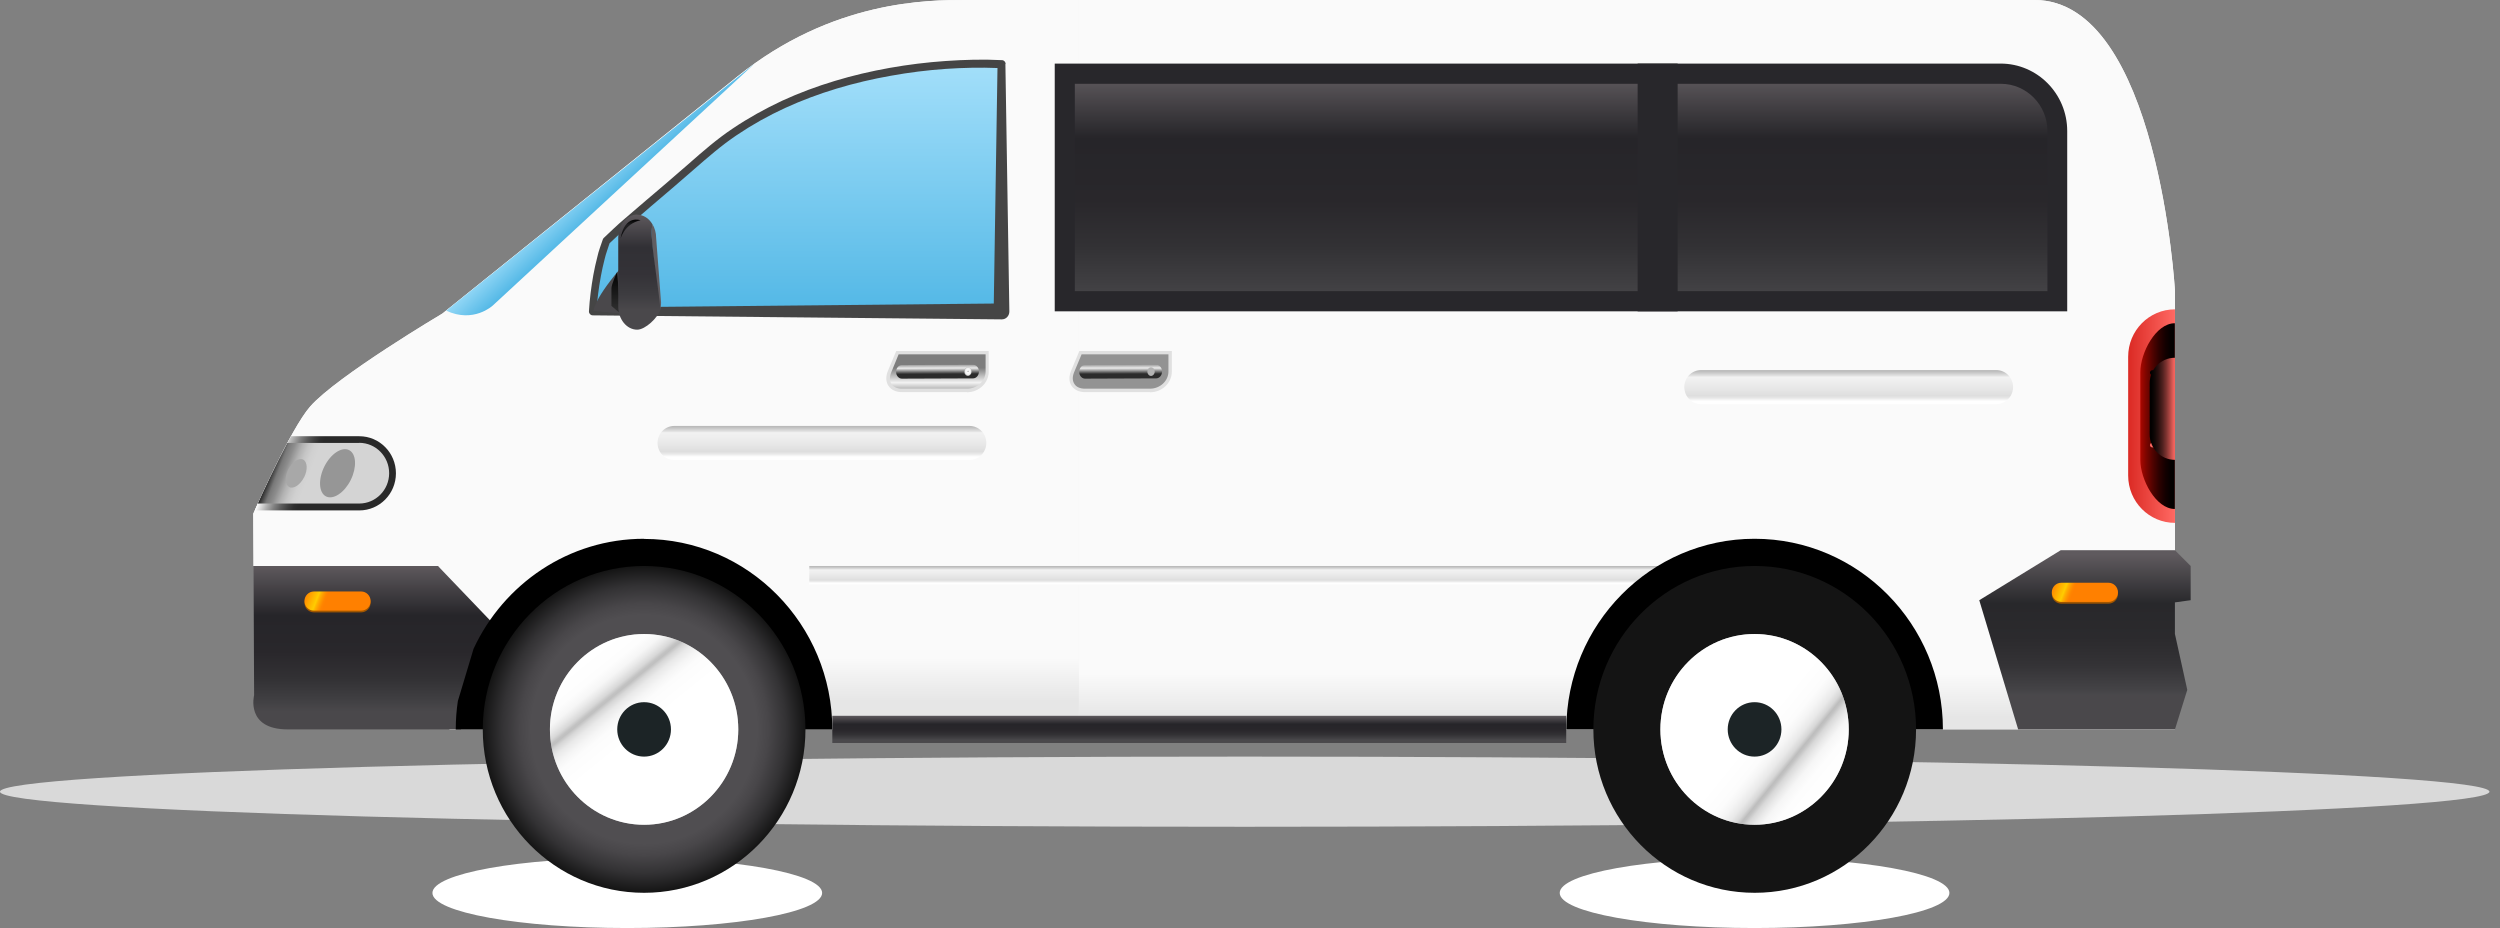 <svg width="132" height="49" viewBox="0 0 132 49" fill="none" xmlns="http://www.w3.org/2000/svg">
<rect x="0" y="0" width="132" height="49" fill="#808080" stroke="none"/>
<path style="mix-blend-mode:multiply" d="M43.409 47.147C43.409 48.168 38.802 49 33.12 49C27.439 49 22.832 48.176 22.832 47.147C22.832 46.119 27.439 45.295 33.12 45.295C38.802 45.295 43.409 46.127 43.409 47.147Z" fill="url(#paint0_radial_101_18449)"/>
<path style="mix-blend-mode:multiply" opacity="0.7" d="M131.443 41.801C131.443 42.822 102.019 43.654 65.718 43.654C29.417 43.654 0 42.822 0 41.801C0 40.78 29.432 39.949 65.718 39.949C102.004 39.949 131.443 40.78 131.443 41.801Z" fill="url(#paint1_radial_101_18449)"/>
<path d="M107.417 0H56.968V38.512H114.839V15.373C114.839 15.373 113.958 0 107.417 0Z" fill="url(#paint2_linear_101_18449)"/>
<path style="mix-blend-mode:multiply" d="M107.417 0H56.968V38.512H114.839V15.373C114.839 15.373 113.958 0 107.417 0Z" fill="url(#paint3_linear_101_18449)"/>
<path d="M50.987 0C49.023 0 43.946 0 38.929 4.046L23.362 16.553C23.362 16.553 17.792 19.857 16.381 21.46C15.321 22.663 13.372 27.124 13.372 27.124L13.387 29.884H23.123L25.49 32.636L23.728 38.512H56.967V0H50.987Z" fill="url(#paint4_linear_101_18449)"/>
<path style="mix-blend-mode:multiply" d="M50.987 0C49.023 0 43.946 0 38.929 4.046L23.362 16.553C23.362 16.553 17.792 19.857 16.381 21.46C15.321 22.663 13.372 27.124 13.372 27.124L13.387 29.884H23.123L25.49 32.636L23.728 38.512H56.967V0H50.987Z" fill="url(#paint5_linear_101_18449)"/>
<path d="M93.269 29.884H42.73V30.859H93.269V29.884Z" fill="url(#paint6_linear_101_18449)"/>
<path d="M23.123 29.884H13.387L13.417 36.712C13.417 36.712 12.947 38.512 15.194 38.512H24.34L26.027 32.916L23.123 29.884Z" fill="url(#paint7_linear_101_18449)"/>
<path d="M34.008 28.447C30.029 28.447 26.595 30.829 25.004 34.255L24.175 37.015C24.101 37.506 24.064 38.005 24.064 38.519H43.946C43.946 32.969 39.489 28.455 34.008 28.455V28.447Z" fill="black"/>
<path d="M42.528 38.512C42.528 43.276 38.713 47.14 34.009 47.14C29.305 47.14 25.49 43.276 25.49 38.512C25.49 33.748 29.305 29.884 34.009 29.884C38.713 29.884 42.528 33.748 42.528 38.512Z" fill="url(#paint8_radial_101_18449)"/>
<path d="M34.009 43.548C31.268 43.548 29.036 41.287 29.036 38.512C29.036 35.737 31.268 33.476 34.009 33.476C36.749 33.476 38.981 35.737 38.981 38.512C38.981 41.287 36.749 43.548 34.009 43.548Z" fill="url(#paint9_radial_101_18449)"/>
<path style="mix-blend-mode:multiply" d="M34.009 43.548C31.268 43.548 29.036 41.287 29.036 38.512C29.036 35.737 31.268 33.476 34.009 33.476C36.749 33.476 38.981 35.737 38.981 38.512C38.981 41.287 36.749 43.548 34.009 43.548Z" fill="url(#paint10_linear_101_18449)"/>
<path d="M34.008 39.949C33.224 39.949 32.59 39.306 32.59 38.512C32.59 37.718 33.224 37.075 34.008 37.075C34.792 37.075 35.427 37.718 35.427 38.512C35.427 39.306 34.792 39.949 34.008 39.949Z" fill="#1C2426"/>
<path d="M115.667 31.691V29.884L114.838 29.052H108.805L104.505 31.691L106.558 38.512H114.838L115.488 36.425L114.838 33.483V31.805L115.667 31.691Z" fill="url(#paint11_linear_101_18449)"/>
<path d="M52.876 3.388C52.876 3.388 43.401 2.692 37.181 8.197C34.755 10.344 33.008 11.713 32.007 12.719C31.38 14.382 31.283 16.439 31.283 16.439H52.868V3.388H52.876Z" fill="url(#paint12_linear_101_18449)"/>
<path d="M52.667 3.592C51.763 3.554 50.845 3.577 49.941 3.637C48.963 3.705 47.993 3.826 47.037 4C45.111 4.34 43.222 4.892 41.452 5.702C40.564 6.11 39.713 6.586 38.906 7.131C38.093 7.675 37.361 8.318 36.614 8.968C35.868 9.619 35.121 10.261 34.359 10.904L33.239 11.872C32.866 12.197 32.523 12.537 32.157 12.87L32.202 12.794C32.112 13.089 31.993 13.377 31.925 13.679C31.843 13.982 31.784 14.284 31.724 14.594C31.612 15.207 31.53 15.834 31.492 16.454L31.291 16.235L52.876 16.023L52.465 16.439L52.667 3.584V3.592ZM53.085 3.388L53.294 16.447C53.294 16.674 53.122 16.863 52.898 16.863H52.883L31.298 16.651C31.186 16.651 31.097 16.56 31.097 16.447V16.432C31.134 15.781 31.216 15.154 31.328 14.518C31.388 14.201 31.455 13.883 31.537 13.573C31.604 13.256 31.724 12.953 31.828 12.643C31.836 12.613 31.858 12.59 31.873 12.568C32.239 12.227 32.597 11.872 32.978 11.554L34.106 10.586C34.86 9.951 35.606 9.309 36.353 8.658C37.092 8.008 37.854 7.342 38.682 6.79C39.511 6.231 40.385 5.747 41.288 5.323C42.191 4.908 43.125 4.56 44.081 4.272C45.029 3.985 45.999 3.758 46.977 3.584C47.955 3.41 48.941 3.289 49.926 3.221C50.919 3.153 51.905 3.123 52.906 3.176C53.01 3.176 53.092 3.267 53.1 3.373L53.085 3.388Z" fill="#454545"/>
<path d="M31.336 16.416L32.986 16.568V13.906C31.336 15.781 31.336 16.416 31.336 16.416Z" fill="url(#paint13_linear_101_18449)"/>
<path d="M39.84 3.357L26.012 16.137C26.012 16.137 24.997 17.082 23.556 16.401L39.84 3.357Z" fill="url(#paint14_linear_101_18449)"/>
<path d="M32.583 14.367C32.583 14.367 32.284 14.987 32.284 15.237V16.152L32.77 16.568L32.583 14.367Z" fill="url(#paint15_linear_101_18449)"/>
<path d="M34.838 16.417C34.883 16.28 34.905 16.129 34.905 15.97L34.644 12.553C34.644 12.288 34.569 12.038 34.45 11.834C34.3 12.553 34.532 13.732 34.838 16.417Z" fill="url(#paint16_linear_101_18449)"/>
<path d="M33.643 11.328C33.091 11.328 32.643 11.872 32.643 12.553V16.182C32.643 16.855 33.091 17.407 33.643 17.407C34.069 17.407 34.733 16.787 34.875 16.333C34.569 13.649 34.307 12.553 34.449 11.842C34.27 11.532 33.972 11.335 33.636 11.335L33.643 11.328Z" fill="url(#paint17_linear_101_18449)"/>
<path style="mix-blend-mode:screen" d="M33.822 11.63C33.822 11.63 32.979 11.305 32.77 12.59C32.77 12.59 32.964 11.819 33.822 11.63Z" fill="url(#paint18_linear_101_18449)"/>
<path d="M19.569 31.827C19.569 32.107 19.345 32.334 19.069 32.334H16.575C16.299 32.334 16.075 32.107 16.075 31.827C16.075 31.548 16.299 31.321 16.575 31.321H19.069C19.345 31.321 19.569 31.548 19.569 31.827Z" fill="#A15600"/>
<path d="M19.569 31.737C19.569 32.016 19.345 32.243 19.069 32.243H16.575C16.299 32.243 16.075 32.016 16.075 31.737C16.075 31.457 16.299 31.23 16.575 31.23H19.069C19.345 31.23 19.569 31.457 19.569 31.737Z" fill="url(#paint19_linear_101_18449)"/>
<path d="M46.97 19.623C46.739 20.175 47.03 20.613 47.62 20.613H51.054C51.644 20.613 52.122 20.167 52.122 19.615V18.617H47.388L46.97 19.615V19.623Z" fill="url(#paint20_linear_101_18449)"/>
<path d="M51.054 20.704H47.62C47.306 20.704 47.052 20.583 46.91 20.371C46.768 20.16 46.761 19.88 46.88 19.585L47.321 18.534H52.204V19.623C52.204 20.22 51.689 20.712 51.054 20.712V20.704ZM47.448 18.708L47.06 19.653C46.963 19.887 46.963 20.107 47.067 20.273C47.172 20.439 47.373 20.523 47.627 20.523H51.062C51.599 20.523 52.04 20.114 52.04 19.615V18.708H47.455H47.448Z" fill="#E0E0E0"/>
<path d="M51.689 19.615C51.689 19.812 51.554 19.971 51.39 19.978L47.62 19.993C47.455 19.993 47.313 19.834 47.313 19.638C47.313 19.441 47.448 19.275 47.612 19.275L51.383 19.26C51.547 19.26 51.689 19.419 51.689 19.615Z" fill="url(#paint21_linear_101_18449)"/>
<path d="M51.3 19.623C51.3 19.744 51.211 19.849 51.106 19.849C51.002 19.849 50.912 19.751 50.912 19.623C50.912 19.494 51.002 19.396 51.106 19.396C51.211 19.396 51.3 19.494 51.3 19.623Z" fill="url(#paint22_radial_101_18449)"/>
<path d="M56.639 19.623C56.408 20.175 56.699 20.613 57.289 20.613H60.716C61.306 20.613 61.776 20.167 61.776 19.615V18.617H57.042L56.624 19.615L56.639 19.623Z" fill="url(#paint23_linear_101_18449)"/>
<path d="M60.715 20.704H57.288C56.975 20.704 56.721 20.583 56.579 20.371C56.437 20.16 56.43 19.88 56.549 19.585L56.99 18.534H61.873V19.623C61.873 20.22 61.358 20.712 60.723 20.712L60.715 20.704ZM57.109 18.708L56.714 19.653C56.617 19.887 56.617 20.107 56.729 20.273C56.833 20.439 57.035 20.523 57.288 20.523H60.715C61.253 20.523 61.694 20.114 61.694 19.615V18.708H57.109Z" fill="#E0E0E0"/>
<path d="M61.358 19.615C61.358 19.812 61.223 19.971 61.059 19.978L57.288 19.993C57.124 19.993 56.982 19.834 56.982 19.638C56.982 19.441 57.117 19.275 57.281 19.275L61.051 19.26C61.216 19.26 61.358 19.419 61.358 19.615Z" fill="url(#paint24_linear_101_18449)"/>
<path d="M60.969 19.623C60.969 19.744 60.88 19.849 60.775 19.849C60.671 19.849 60.581 19.751 60.581 19.623C60.581 19.494 60.663 19.396 60.775 19.396C60.887 19.396 60.969 19.494 60.969 19.623Z" fill="url(#paint25_radial_101_18449)"/>
<path d="M111.829 31.366C111.829 31.646 111.605 31.873 111.329 31.873H108.835C108.559 31.873 108.335 31.646 108.335 31.366C108.335 31.086 108.559 30.859 108.835 30.859H111.329C111.605 30.859 111.829 31.086 111.829 31.366Z" fill="#A15600"/>
<path d="M111.829 31.275C111.829 31.555 111.605 31.782 111.329 31.782H108.835C108.559 31.782 108.335 31.555 108.335 31.275C108.335 30.995 108.559 30.769 108.835 30.769H111.329C111.605 30.769 111.829 30.995 111.829 31.275Z" fill="url(#paint26_linear_101_18449)"/>
<path d="M82.696 37.794H43.946V39.23H82.696V37.794Z" fill="url(#paint27_linear_101_18449)"/>
<path d="M52.077 23.388C52.077 23.88 51.681 24.288 51.188 24.288H35.606C35.114 24.288 34.718 23.887 34.718 23.388C34.718 22.889 35.114 22.489 35.606 22.489H51.188C51.681 22.489 52.077 22.889 52.077 23.388Z" fill="url(#paint28_linear_101_18449)"/>
<path d="M106.29 20.439C106.29 20.931 105.894 21.339 105.401 21.339H89.819C89.326 21.339 88.931 20.939 88.931 20.439C88.931 19.94 89.326 19.54 89.819 19.54H105.401C105.894 19.54 106.29 19.94 106.29 20.439Z" fill="url(#paint29_linear_101_18449)"/>
<path style="mix-blend-mode:multiply" d="M102.929 47.147C102.929 48.168 98.323 49 92.641 49C86.959 49 82.353 48.176 82.353 47.147C82.353 46.119 86.959 45.295 92.641 45.295C98.323 45.295 102.929 46.127 102.929 47.147Z" fill="url(#paint30_radial_101_18449)"/>
<path d="M92.641 28.447C87.16 28.447 82.703 32.962 82.703 38.512H102.586C102.586 32.962 98.128 28.447 92.641 28.447Z" fill="black"/>
<path d="M101.168 38.512C101.168 43.276 97.353 47.14 92.649 47.14C87.945 47.14 84.13 43.276 84.13 38.512C84.13 33.748 87.945 29.884 92.649 29.884C97.353 29.884 101.168 33.748 101.168 38.512Z" fill="url(#paint31_radial_101_18449)"/>
<path d="M92.641 43.548C89.901 43.548 87.669 41.287 87.669 38.512C87.669 35.737 89.901 33.476 92.641 33.476C95.382 33.476 97.614 35.737 97.614 38.512C97.614 41.287 95.382 43.548 92.641 43.548Z" fill="url(#paint32_radial_101_18449)"/>
<path style="mix-blend-mode:multiply" d="M92.641 43.548C89.901 43.548 87.669 41.287 87.669 38.512C87.669 35.737 89.901 33.476 92.641 33.476C95.382 33.476 97.614 35.737 97.614 38.512C97.614 41.287 95.382 43.548 92.641 43.548Z" fill="url(#paint33_linear_101_18449)"/>
<path d="M92.641 39.949C91.857 39.949 91.223 39.306 91.223 38.512C91.223 37.718 91.857 37.075 92.641 37.075C93.425 37.075 94.06 37.718 94.06 38.512C94.06 39.306 93.425 39.949 92.641 39.949Z" fill="#1C2426"/>
<path d="M112.367 18.829V25.105C112.367 26.489 113.472 27.608 114.839 27.608V16.333C113.472 16.333 112.367 17.452 112.367 18.836V18.829Z" fill="url(#paint34_linear_101_18449)"/>
<path style="mix-blend-mode:screen" d="M113.009 19.645V24.288C113.009 25.309 113.823 26.874 114.831 26.874V17.067C113.823 17.067 113.009 18.632 113.009 19.653V19.645Z" fill="url(#paint35_linear_101_18449)"/>
<path style="mix-blend-mode:screen" d="M114.674 19.676C114.674 19.744 114.614 19.804 114.547 19.804H113.644C113.576 19.804 113.517 19.744 113.517 19.676C113.517 19.608 113.576 19.547 113.644 19.547H114.547C114.614 19.547 114.674 19.608 114.674 19.676Z" fill="url(#paint36_linear_101_18449)"/>
<path style="mix-blend-mode:screen" d="M114.674 20.439C114.674 20.507 114.614 20.568 114.547 20.568H113.644C113.576 20.568 113.517 20.515 113.517 20.439C113.517 20.371 113.576 20.311 113.644 20.311H114.547C114.614 20.311 114.674 20.364 114.674 20.439Z" fill="url(#paint37_linear_101_18449)"/>
<path style="mix-blend-mode:screen" d="M114.674 21.203C114.674 21.271 114.614 21.324 114.547 21.324H113.644C113.576 21.324 113.517 21.271 113.517 21.203C113.517 21.135 113.576 21.075 113.644 21.075H114.547C114.614 21.075 114.674 21.135 114.674 21.203Z" fill="url(#paint38_linear_101_18449)"/>
<path style="mix-blend-mode:screen" d="M114.674 21.974C114.674 22.042 114.614 22.103 114.547 22.103H113.644C113.576 22.103 113.517 22.05 113.517 21.974C113.517 21.906 113.576 21.853 113.644 21.853H114.547C114.614 21.853 114.674 21.906 114.674 21.974Z" fill="url(#paint39_linear_101_18449)"/>
<path style="mix-blend-mode:screen" d="M114.674 22.738C114.674 22.806 114.614 22.867 114.547 22.867H113.644C113.576 22.867 113.517 22.814 113.517 22.738C113.517 22.67 113.576 22.61 113.644 22.61H114.547C114.614 22.61 114.674 22.663 114.674 22.738Z" fill="url(#paint40_linear_101_18449)"/>
<path style="mix-blend-mode:screen" d="M114.674 23.502C114.674 23.57 114.614 23.623 114.547 23.623H113.644C113.576 23.623 113.517 23.57 113.517 23.502C113.517 23.434 113.576 23.373 113.644 23.373H114.547C114.614 23.373 114.674 23.426 114.674 23.502Z" fill="url(#paint41_linear_101_18449)"/>
<path style="mix-blend-mode:overlay" d="M113.502 20.243V22.927C113.502 23.676 114.099 24.281 114.838 24.281V18.889C114.099 18.889 113.502 19.494 113.502 20.243Z" fill="url(#paint42_linear_101_18449)"/>
<path d="M55.69 16.439V3.357H105.632C107.573 3.357 109.149 4.953 109.149 6.919V16.439H55.69Z" fill="#28272B"/>
<path d="M56.751 15.373V4.424H105.64C106.999 4.424 108.104 5.543 108.104 6.919V15.373H56.751Z" fill="url(#paint43_linear_101_18449)"/>
<path d="M88.58 3.357H86.467V16.439H88.58V3.357Z" fill="#28272B"/>
<path d="M18.964 23.033H15.366C14.559 24.492 13.708 26.368 13.454 26.95H18.972C20.039 26.95 20.905 26.073 20.905 24.991C20.905 23.91 20.039 23.033 18.972 23.033H18.964Z" fill="url(#paint44_linear_101_18449)"/>
<path d="M18.965 23.388H15.172C14.552 24.545 13.94 25.869 13.611 26.587H18.965C19.838 26.587 20.547 25.869 20.547 24.984C20.547 24.099 19.838 23.381 18.965 23.381V23.388Z" fill="url(#paint45_linear_101_18449)"/>
<path d="M18.517 25.347C18.181 26.02 17.591 26.405 17.21 26.209C16.829 26.012 16.792 25.302 17.128 24.628C17.464 23.956 18.054 23.57 18.435 23.767C18.815 23.963 18.853 24.666 18.517 25.347Z" fill="#969696"/>
<path d="M16.052 25.203C15.851 25.604 15.5 25.831 15.276 25.718C15.044 25.596 15.022 25.181 15.223 24.78C15.425 24.379 15.776 24.152 16.007 24.266C16.231 24.387 16.261 24.802 16.052 25.211V25.203Z" fill="#A8A8A8"/>
<defs>
<radialGradient id="paint0_radial_101_18449" cx="0" cy="0" r="1" gradientUnits="userSpaceOnUse" gradientTransform="translate(33.12 134.649) scale(10.109 1.741)">
<stop stop-color="#545454"/>
<stop offset="0.16" stop-color="#7D7D7D"/>
<stop offset="0.35" stop-color="#ABABAB"/>
<stop offset="0.54" stop-color="#CFCFCF"/>
<stop offset="0.72" stop-color="#E9E9E9"/>
<stop offset="0.88" stop-color="#F9F9F9"/>
<stop offset="1" stop-color="white"/>
</radialGradient>
<radialGradient id="paint1_radial_101_18449" cx="0" cy="0" r="1" gradientUnits="userSpaceOnUse" gradientTransform="translate(65.965 129.218) scale(64.598 1.741)">
<stop stop-color="#545454"/>
<stop offset="0.16" stop-color="#7D7D7D"/>
<stop offset="0.35" stop-color="#ABABAB"/>
<stop offset="0.54" stop-color="#CFCFCF"/>
<stop offset="0.72" stop-color="#E9E9E9"/>
<stop offset="0.88" stop-color="#F9F9F9"/>
<stop offset="1" stop-color="white"/>
</radialGradient>
<linearGradient id="paint2_linear_101_18449" x1="85.907" y1="-0.65" x2="85.907" y2="37.869" gradientUnits="userSpaceOnUse">
<stop stop-color="white"/>
<stop offset="0.03" stop-color="#FAFAFA"/>
<stop offset="0.09" stop-color="#F2F2F2"/>
<stop offset="0.26" stop-color="#FAFAFA"/>
<stop offset="0.48" stop-color="white"/>
<stop offset="0.71" stop-color="#FDFDFD"/>
<stop offset="0.8" stop-color="#F6F6F6"/>
<stop offset="0.82" stop-color="#F2F2F2"/>
<stop offset="0.93" stop-color="#F0F0F0"/>
<stop offset="0.97" stop-color="#E9E9E9"/>
<stop offset="0.99" stop-color="#DDDDDD"/>
<stop offset="1" stop-color="#D9D9D9"/>
</linearGradient>
<linearGradient id="paint3_linear_101_18449" x1="85.907" y1="-0.65" x2="85.907" y2="37.869" gradientUnits="userSpaceOnUse">
<stop offset="0.94" stop-color="#FAFAFA"/>
<stop offset="1" stop-color="#E6E6E6"/>
</linearGradient>
<linearGradient id="paint4_linear_101_18449" x1="23.22" y1="1.384" x2="56.688" y2="38.384" gradientUnits="userSpaceOnUse">
<stop stop-color="#E6E6E6"/>
<stop offset="0.28" stop-color="#FAFAFA"/>
<stop offset="0.42" stop-color="#F7F7F7"/>
</linearGradient>
<linearGradient id="paint5_linear_101_18449" x1="35.173" y1="-1.104" x2="35.173" y2="37.022" gradientUnits="userSpaceOnUse">
<stop offset="0.94" stop-color="#FAFAFA"/>
<stop offset="1" stop-color="#E6E6E6"/>
</linearGradient>
<linearGradient id="paint6_linear_101_18449" x1="68.003" y1="29.884" x2="68.003" y2="30.859" gradientUnits="userSpaceOnUse">
<stop stop-color="#B5B5B5"/>
<stop offset="0.06" stop-color="#C2C2C2"/>
<stop offset="0.18" stop-color="#E5E5E5"/>
<stop offset="0.21" stop-color="#F2F2F2"/>
<stop offset="0.53" stop-color="#E8E8E8"/>
<stop offset="0.76" stop-color="#DEDEDE"/>
<stop offset="0.83" stop-color="#E8E8E8"/>
<stop offset="0.92" stop-color="white"/>
<stop offset="1" stop-color="white"/>
</linearGradient>
<linearGradient id="paint7_linear_101_18449" x1="19.696" y1="29.831" x2="19.696" y2="39.366" gradientUnits="userSpaceOnUse">
<stop stop-color="#5F5A5E"/>
<stop offset="0.28" stop-color="#262529"/>
<stop offset="0.48" stop-color="#29272B"/>
<stop offset="0.63" stop-color="#323134"/>
<stop offset="0.76" stop-color="#424144"/>
<stop offset="0.81" stop-color="#4A484B"/>
</linearGradient>
<radialGradient id="paint8_radial_101_18449" cx="0" cy="0" r="1" gradientUnits="userSpaceOnUse" gradientTransform="translate(34.009 38.512) scale(8.519 8.628)">
<stop offset="0.7" stop-color="#504E51"/>
<stop offset="0.77" stop-color="#484649"/>
<stop offset="0.88" stop-color="#333234"/>
<stop offset="1" stop-color="#141414"/>
</radialGradient>
<radialGradient id="paint9_radial_101_18449" cx="0" cy="0" r="1" gradientUnits="userSpaceOnUse" gradientTransform="translate(34.009 38.512) scale(4.973 5.036)">
<stop stop-color="white"/>
<stop offset="0.1" stop-color="#DCDCDC"/>
<stop offset="0.19" stop-color="#C5C5C5"/>
<stop offset="0.25" stop-color="#BDBDBD"/>
<stop offset="0.28" stop-color="#C9C9C9"/>
<stop offset="0.37" stop-color="#DEDEDE"/>
<stop offset="0.45" stop-color="#EBEBEB"/>
<stop offset="0.52" stop-color="#F0F0F0"/>
<stop offset="0.68" stop-color="#F0F0F0"/>
<stop offset="0.7" stop-color="#F0F0F0"/>
<stop offset="0.85" stop-color="#EEEEEE"/>
<stop offset="0.9" stop-color="#E7E7E7"/>
<stop offset="0.93" stop-color="#DBDBDB"/>
<stop offset="0.96" stop-color="#CACACA"/>
<stop offset="0.99" stop-color="#B4B4B4"/>
<stop offset="1" stop-color="#A8A8A8"/>
</radialGradient>
<linearGradient id="paint10_linear_101_18449" x1="30.992" y1="34.701" x2="37.24" y2="42.404" gradientUnits="userSpaceOnUse">
<stop stop-color="white"/>
<stop offset="0.11" stop-color="#FDFDFD"/>
<stop offset="0.16" stop-color="#F6F6F6"/>
<stop offset="0.19" stop-color="#E9E9E9"/>
<stop offset="0.22" stop-color="#D8D8D8"/>
<stop offset="0.24" stop-color="#C2C2C2"/>
<stop offset="0.25" stop-color="#C0C0C0"/>
<stop offset="0.27" stop-color="#D7D7D7"/>
<stop offset="0.3" stop-color="#E9E9E9"/>
<stop offset="0.34" stop-color="#F5F5F5"/>
<stop offset="0.38" stop-color="#FCFCFC"/>
<stop offset="0.49" stop-color="white"/>
<stop offset="0.93" stop-color="white"/>
<stop offset="1" stop-color="white"/>
</linearGradient>
<linearGradient id="paint11_linear_101_18449" x1="110.082" y1="29.294" x2="110.082" y2="38.429" gradientUnits="userSpaceOnUse">
<stop stop-color="#5F5A5E"/>
<stop offset="0.28" stop-color="#28282B"/>
<stop offset="0.48" stop-color="#2B2A2D"/>
<stop offset="0.64" stop-color="#343336"/>
<stop offset="0.78" stop-color="#444346"/>
<stop offset="0.81" stop-color="#4A484B"/>
</linearGradient>
<linearGradient id="paint12_linear_101_18449" x1="42.079" y1="3.357" x2="42.079" y2="16.439" gradientUnits="userSpaceOnUse">
<stop stop-color="#A3DFFA"/>
<stop offset="1" stop-color="#53B8E6"/>
</linearGradient>
<linearGradient id="paint13_linear_101_18449" x1="32.157" y1="3.584" x2="32.157" y2="16.568" gradientUnits="userSpaceOnUse">
<stop stop-color="#5F5A5E"/>
<stop offset="0.28" stop-color="#313035"/>
<stop offset="0.51" stop-color="#343237"/>
<stop offset="0.68" stop-color="#3D3C40"/>
<stop offset="0.81" stop-color="#4A484B"/>
</linearGradient>
<linearGradient id="paint14_linear_101_18449" x1="31.037" y1="9.135" x2="32.256" y2="10.48" gradientUnits="userSpaceOnUse">
<stop stop-color="#A3DFFA"/>
<stop offset="1" stop-color="#53B8E6"/>
</linearGradient>
<linearGradient id="paint15_linear_101_18449" x1="32.531" y1="14.367" x2="32.531" y2="16.568" gradientUnits="userSpaceOnUse">
<stop/>
<stop offset="1" stop-color="#333333"/>
</linearGradient>
<linearGradient id="paint16_linear_101_18449" x1="34.659" y1="-11.214" x2="34.659" y2="17.158" gradientUnits="userSpaceOnUse">
<stop stop-color="#5F5A5E"/>
<stop offset="0.28" stop-color="#313035"/>
<stop offset="0.46" stop-color="#343237"/>
<stop offset="0.59" stop-color="#3D3C40"/>
<stop offset="0.72" stop-color="#4D4B50"/>
<stop offset="0.81" stop-color="#605D61"/>
</linearGradient>
<linearGradient id="paint17_linear_101_18449" x1="33.755" y1="11.297" x2="33.755" y2="17.543" gradientUnits="userSpaceOnUse">
<stop stop-color="#5F5A5E"/>
<stop offset="0.28" stop-color="#313035"/>
<stop offset="0.51" stop-color="#343237"/>
<stop offset="0.68" stop-color="#3D3C40"/>
<stop offset="0.81" stop-color="#4A484B"/>
</linearGradient>
<linearGradient id="paint18_linear_101_18449" x1="33.3" y1="11.592" x2="33.3" y2="12.598" gradientUnits="userSpaceOnUse">
<stop/>
<stop offset="0.28" stop-color="#1F1E21"/>
<stop offset="0.48" stop-color="#1C1B1D"/>
<stop offset="0.64" stop-color="#131214"/>
<stop offset="0.78" stop-color="#030304"/>
<stop offset="0.81"/>
</linearGradient>
<linearGradient id="paint19_linear_101_18449" x1="17.292" y1="31.525" x2="16.273" y2="31.125" gradientUnits="userSpaceOnUse">
<stop offset="0.01" stop-color="#FF8000"/>
<stop offset="0.1" stop-color="#FF8500"/>
<stop offset="0.21" stop-color="#FF9600"/>
<stop offset="0.34" stop-color="#FFB000"/>
<stop offset="0.44" stop-color="#FFCC00"/>
<stop offset="0.79" stop-color="#FFA300"/>
<stop offset="1" stop-color="#FF8900"/>
</linearGradient>
<linearGradient id="paint20_linear_101_18449" x1="49.501" y1="18.625" x2="49.501" y2="20.621" gradientUnits="userSpaceOnUse">
<stop offset="0.4" stop-color="#7D7D7D"/>
<stop offset="0.79" stop-color="#F2F2F2"/>
<stop offset="1" stop-color="#A8A8A8"/>
</linearGradient>
<linearGradient id="paint21_linear_101_18449" x1="49.495" y1="19.252" x2="49.498" y2="19.97" gradientUnits="userSpaceOnUse">
<stop stop-color="#999999"/>
<stop offset="0.26" stop-color="#EBEBEB"/>
<stop offset="0.69" stop-color="#2B2B2B"/>
</linearGradient>
<radialGradient id="paint22_radial_101_18449" cx="0" cy="0" r="1" gradientUnits="userSpaceOnUse" gradientTransform="translate(51.114 19.61) scale(0.194 0.23)">
<stop stop-color="#9E9E9E"/>
<stop offset="0.28" stop-color="#FAFAFA"/>
<stop offset="0.5" stop-color="#F7F7F7"/>
<stop offset="0.66" stop-color="#F4F4F4"/>
<stop offset="0.77" stop-color="#EBEBEB"/>
<stop offset="0.86" stop-color="#DCDCDC"/>
<stop offset="0.94" stop-color="#C6C6C6"/>
<stop offset="1" stop-color="#B3B3B3"/>
</radialGradient>
<linearGradient id="paint23_linear_101_18449" x1="59.17" y1="-2.82195e-05" x2="59.17" y2="-2.82195e-05" gradientUnits="userSpaceOnUse">
<stop offset="0.4" stop-color="#7D7D7D"/>
<stop offset="0.79" stop-color="#F2F2F2"/>
<stop offset="1" stop-color="#A8A8A8"/>
</linearGradient>
<linearGradient id="paint24_linear_101_18449" x1="59.164" y1="19.248" x2="59.166" y2="19.966" gradientUnits="userSpaceOnUse">
<stop stop-color="#999999"/>
<stop offset="0.26" stop-color="#EBEBEB"/>
<stop offset="0.69" stop-color="#2B2B2B"/>
</linearGradient>
<radialGradient id="paint25_radial_101_18449" cx="0" cy="0" r="1" gradientUnits="userSpaceOnUse" gradientTransform="translate(60.783 -3.127) scale(0.373 0.442)">
<stop stop-color="#9E9E9E"/>
<stop offset="0.28" stop-color="#FAFAFA"/>
<stop offset="0.5" stop-color="#F7F7F7"/>
<stop offset="0.66" stop-color="#F4F4F4"/>
<stop offset="0.77" stop-color="#EBEBEB"/>
<stop offset="0.86" stop-color="#DCDCDC"/>
<stop offset="0.94" stop-color="#C6C6C6"/>
<stop offset="1" stop-color="#B3B3B3"/>
</radialGradient>
<linearGradient id="paint26_linear_101_18449" x1="109.559" y1="31.064" x2="108.541" y2="30.664" gradientUnits="userSpaceOnUse">
<stop offset="0.01" stop-color="#FF8000"/>
<stop offset="0.1" stop-color="#FF8500"/>
<stop offset="0.21" stop-color="#FF9600"/>
<stop offset="0.34" stop-color="#FFB000"/>
<stop offset="0.44" stop-color="#FFCC00"/>
<stop offset="0.79" stop-color="#FFA300"/>
<stop offset="1" stop-color="#FF8900"/>
</linearGradient>
<linearGradient id="paint27_linear_101_18449" x1="63.329" y1="37.786" x2="63.329" y2="39.374" gradientUnits="userSpaceOnUse">
<stop stop-color="#5F5A5E"/>
<stop offset="0.28" stop-color="#262529"/>
<stop offset="0.48" stop-color="#29272B"/>
<stop offset="0.63" stop-color="#323134"/>
<stop offset="0.76" stop-color="#424144"/>
<stop offset="0.81" stop-color="#4A484B"/>
</linearGradient>
<linearGradient id="paint28_linear_101_18449" x1="43.394" y1="22.474" x2="43.394" y2="24.266" gradientUnits="userSpaceOnUse">
<stop stop-color="#B5B5B5"/>
<stop offset="0.06" stop-color="#C2C2C2"/>
<stop offset="0.18" stop-color="#E5E5E5"/>
<stop offset="0.21" stop-color="#F2F2F2"/>
<stop offset="0.53" stop-color="#E8E8E8"/>
<stop offset="0.76" stop-color="#DEDEDE"/>
<stop offset="0.83" stop-color="#E8E8E8"/>
<stop offset="0.92" stop-color="white"/>
<stop offset="1" stop-color="white"/>
</linearGradient>
<linearGradient id="paint29_linear_101_18449" x1="97.614" y1="19.532" x2="97.614" y2="21.324" gradientUnits="userSpaceOnUse">
<stop stop-color="#B5B5B5"/>
<stop offset="0.06" stop-color="#C2C2C2"/>
<stop offset="0.18" stop-color="#E5E5E5"/>
<stop offset="0.21" stop-color="#F2F2F2"/>
<stop offset="0.53" stop-color="#E8E8E8"/>
<stop offset="0.76" stop-color="#DEDEDE"/>
<stop offset="0.83" stop-color="#E8E8E8"/>
<stop offset="0.92" stop-color="white"/>
<stop offset="1" stop-color="white"/>
</linearGradient>
<radialGradient id="paint30_radial_101_18449" cx="0" cy="0" r="1" gradientUnits="userSpaceOnUse" gradientTransform="translate(92.641 -5178.18) scale(10.109 1.741)">
<stop stop-color="#545454"/>
<stop offset="0.16" stop-color="#7D7D7D"/>
<stop offset="0.35" stop-color="#ABABAB"/>
<stop offset="0.54" stop-color="#CFCFCF"/>
<stop offset="0.72" stop-color="#E9E9E9"/>
<stop offset="0.88" stop-color="#F9F9F9"/>
<stop offset="1" stop-color="white"/>
</radialGradient>
<radialGradient id="paint31_radial_101_18449" cx="0" cy="0" r="1" gradientUnits="userSpaceOnUse" gradientTransform="translate(92.641 0.378) scale(8.519 8.628)">
<stop offset="0.7" stop-color="#504E51"/>
<stop offset="0.77" stop-color="#484649"/>
<stop offset="0.88" stop-color="#333234"/>
<stop offset="1" stop-color="#141414"/>
</radialGradient>
<radialGradient id="paint32_radial_101_18449" cx="0" cy="0" r="1" gradientUnits="userSpaceOnUse" gradientTransform="translate(92.641 0.378) scale(4.973 5.036)">
<stop stop-color="white"/>
<stop offset="0.1" stop-color="#DCDCDC"/>
<stop offset="0.19" stop-color="#C5C5C5"/>
<stop offset="0.25" stop-color="#BDBDBD"/>
<stop offset="0.28" stop-color="#C9C9C9"/>
<stop offset="0.37" stop-color="#DEDEDE"/>
<stop offset="0.45" stop-color="#EBEBEB"/>
<stop offset="0.52" stop-color="#F0F0F0"/>
<stop offset="0.68" stop-color="#F0F0F0"/>
<stop offset="0.7" stop-color="#F0F0F0"/>
<stop offset="0.85" stop-color="#EEEEEE"/>
<stop offset="0.9" stop-color="#E7E7E7"/>
<stop offset="0.93" stop-color="#DBDBDB"/>
<stop offset="0.96" stop-color="#CACACA"/>
<stop offset="0.99" stop-color="#B4B4B4"/>
<stop offset="1" stop-color="#A8A8A8"/>
</radialGradient>
<linearGradient id="paint33_linear_101_18449" x1="88.752" y1="35.283" x2="96.641" y2="41.658" gradientUnits="userSpaceOnUse">
<stop stop-color="white"/>
<stop offset="0.07" stop-color="white"/>
<stop offset="0.51" stop-color="white"/>
<stop offset="0.62" stop-color="#FCFCFC"/>
<stop offset="0.66" stop-color="#F5F5F5"/>
<stop offset="0.7" stop-color="#E9E9E9"/>
<stop offset="0.73" stop-color="#D7D7D7"/>
<stop offset="0.75" stop-color="#BDBDBD"/>
<stop offset="0.76" stop-color="#C2C2C2"/>
<stop offset="0.78" stop-color="#D8D8D8"/>
<stop offset="0.81" stop-color="#E9E9E9"/>
<stop offset="0.84" stop-color="#F6F6F6"/>
<stop offset="0.89" stop-color="#FDFDFD"/>
<stop offset="1" stop-color="white"/>
</linearGradient>
<linearGradient id="paint34_linear_101_18449" x1="112.367" y1="21.967" x2="114.839" y2="21.967" gradientUnits="userSpaceOnUse">
<stop stop-color="#DB2A24"/>
<stop offset="1" stop-color="#FF6963"/>
</linearGradient>
<linearGradient id="paint35_linear_101_18449" x1="113.009" y1="21.967" x2="114.838" y2="21.967" gradientUnits="userSpaceOnUse">
<stop stop-color="#AB0700"/>
<stop offset="0.17" stop-color="#7C0500"/>
<stop offset="0.36" stop-color="#500300"/>
<stop offset="0.54" stop-color="#2D0100"/>
<stop offset="0.72" stop-color="#140000"/>
<stop offset="0.87" stop-color="#050000"/>
<stop offset="1"/>
</linearGradient>
<linearGradient id="paint36_linear_101_18449" x1="113.517" y1="19.676" x2="114.674" y2="19.676" gradientUnits="userSpaceOnUse">
<stop/>
<stop offset="0.1" stop-color="#050202"/>
<stop offset="0.22" stop-color="#140807"/>
<stop offset="0.36" stop-color="#2D1211"/>
<stop offset="0.51" stop-color="#50211F"/>
<stop offset="0.66" stop-color="#7D3330"/>
<stop offset="0.81" stop-color="#B44A46"/>
<stop offset="0.97" stop-color="#F4645E"/>
<stop offset="1" stop-color="#FF6963"/>
</linearGradient>
<linearGradient id="paint37_linear_101_18449" x1="-0" y1="20.439" x2="0.746" y2="20.439" gradientUnits="userSpaceOnUse">
<stop/>
<stop offset="0.1" stop-color="#050202"/>
<stop offset="0.22" stop-color="#140807"/>
<stop offset="0.36" stop-color="#2D1211"/>
<stop offset="0.51" stop-color="#50211F"/>
<stop offset="0.66" stop-color="#7D3330"/>
<stop offset="0.81" stop-color="#B44A46"/>
<stop offset="0.97" stop-color="#F4645E"/>
<stop offset="1" stop-color="#FF6963"/>
</linearGradient>
<linearGradient id="paint38_linear_101_18449" x1="-0" y1="21.203" x2="0.746" y2="21.203" gradientUnits="userSpaceOnUse">
<stop/>
<stop offset="0.1" stop-color="#050202"/>
<stop offset="0.22" stop-color="#140807"/>
<stop offset="0.36" stop-color="#2D1211"/>
<stop offset="0.51" stop-color="#50211F"/>
<stop offset="0.66" stop-color="#7D3330"/>
<stop offset="0.81" stop-color="#B44A46"/>
<stop offset="0.97" stop-color="#F4645E"/>
<stop offset="1" stop-color="#FF6963"/>
</linearGradient>
<linearGradient id="paint39_linear_101_18449" x1="-0" y1="21.974" x2="0.746" y2="21.974" gradientUnits="userSpaceOnUse">
<stop/>
<stop offset="0.1" stop-color="#050202"/>
<stop offset="0.22" stop-color="#140807"/>
<stop offset="0.36" stop-color="#2D1211"/>
<stop offset="0.51" stop-color="#50211F"/>
<stop offset="0.66" stop-color="#7D3330"/>
<stop offset="0.81" stop-color="#B44A46"/>
<stop offset="0.97" stop-color="#F4645E"/>
<stop offset="1" stop-color="#FF6963"/>
</linearGradient>
<linearGradient id="paint40_linear_101_18449" x1="-0" y1="22.738" x2="0.746" y2="22.738" gradientUnits="userSpaceOnUse">
<stop/>
<stop offset="0.1" stop-color="#050202"/>
<stop offset="0.22" stop-color="#140807"/>
<stop offset="0.36" stop-color="#2D1211"/>
<stop offset="0.51" stop-color="#50211F"/>
<stop offset="0.66" stop-color="#7D3330"/>
<stop offset="0.81" stop-color="#B44A46"/>
<stop offset="0.97" stop-color="#F4645E"/>
<stop offset="1" stop-color="#FF6963"/>
</linearGradient>
<linearGradient id="paint41_linear_101_18449" x1="-0" y1="23.502" x2="0.746" y2="23.502" gradientUnits="userSpaceOnUse">
<stop/>
<stop offset="0.1" stop-color="#050202"/>
<stop offset="0.22" stop-color="#140807"/>
<stop offset="0.36" stop-color="#2D1211"/>
<stop offset="0.51" stop-color="#50211F"/>
<stop offset="0.66" stop-color="#7D3330"/>
<stop offset="0.81" stop-color="#B44A46"/>
<stop offset="0.97" stop-color="#F4645E"/>
<stop offset="1" stop-color="#FF6963"/>
</linearGradient>
<linearGradient id="paint42_linear_101_18449" x1="113.502" y1="21.589" x2="114.838" y2="21.589" gradientUnits="userSpaceOnUse">
<stop/>
<stop offset="0.1" stop-color="#050202"/>
<stop offset="0.22" stop-color="#140807"/>
<stop offset="0.36" stop-color="#2D1211"/>
<stop offset="0.51" stop-color="#50211F"/>
<stop offset="0.66" stop-color="#7D3330"/>
<stop offset="0.81" stop-color="#B44A46"/>
<stop offset="0.97" stop-color="#F4645E"/>
<stop offset="1" stop-color="#FF6963"/>
</linearGradient>
<linearGradient id="paint43_linear_101_18449" x1="82.42" y1="3.917" x2="82.42" y2="16.008" gradientUnits="userSpaceOnUse">
<stop stop-color="#5F5A5E"/>
<stop offset="0.28" stop-color="#262529"/>
<stop offset="0.55" stop-color="#29272B"/>
<stop offset="0.75" stop-color="#323134"/>
<stop offset="0.94" stop-color="#424144"/>
<stop offset="1" stop-color="#4A484B"/>
</linearGradient>
<linearGradient id="paint44_linear_101_18449" x1="16.463" y1="25.014" x2="14.508" y2="24.252" gradientUnits="userSpaceOnUse">
<stop offset="0.01" stop-color="#292929"/>
<stop offset="0.12" stop-color="#2E2E2E"/>
<stop offset="0.25" stop-color="#3F3F3F"/>
<stop offset="0.41" stop-color="#5A5A5A"/>
<stop offset="0.58" stop-color="#7F7F7F"/>
<stop offset="0.76" stop-color="#B0B0B0"/>
<stop offset="0.94" stop-color="#EAEAEA"/>
<stop offset="1" stop-color="white"/>
</linearGradient>
<linearGradient id="paint45_linear_101_18449" x1="16.374" y1="24.961" x2="14.538" y2="24.244" gradientUnits="userSpaceOnUse">
<stop stop-color="#D4D4D4"/>
<stop offset="0.16" stop-color="#D0D0D0"/>
<stop offset="0.31" stop-color="#C5C5C5"/>
<stop offset="0.46" stop-color="#B2B2B2"/>
<stop offset="0.6" stop-color="#989898"/>
<stop offset="0.65" stop-color="#8E8E8E"/>
<stop offset="0.77" stop-color="#7E7E7E"/>
<stop offset="0.81" stop-color="#787878"/>
<stop offset="0.99" stop-color="#292929"/>
</linearGradient>
</defs>
</svg>
